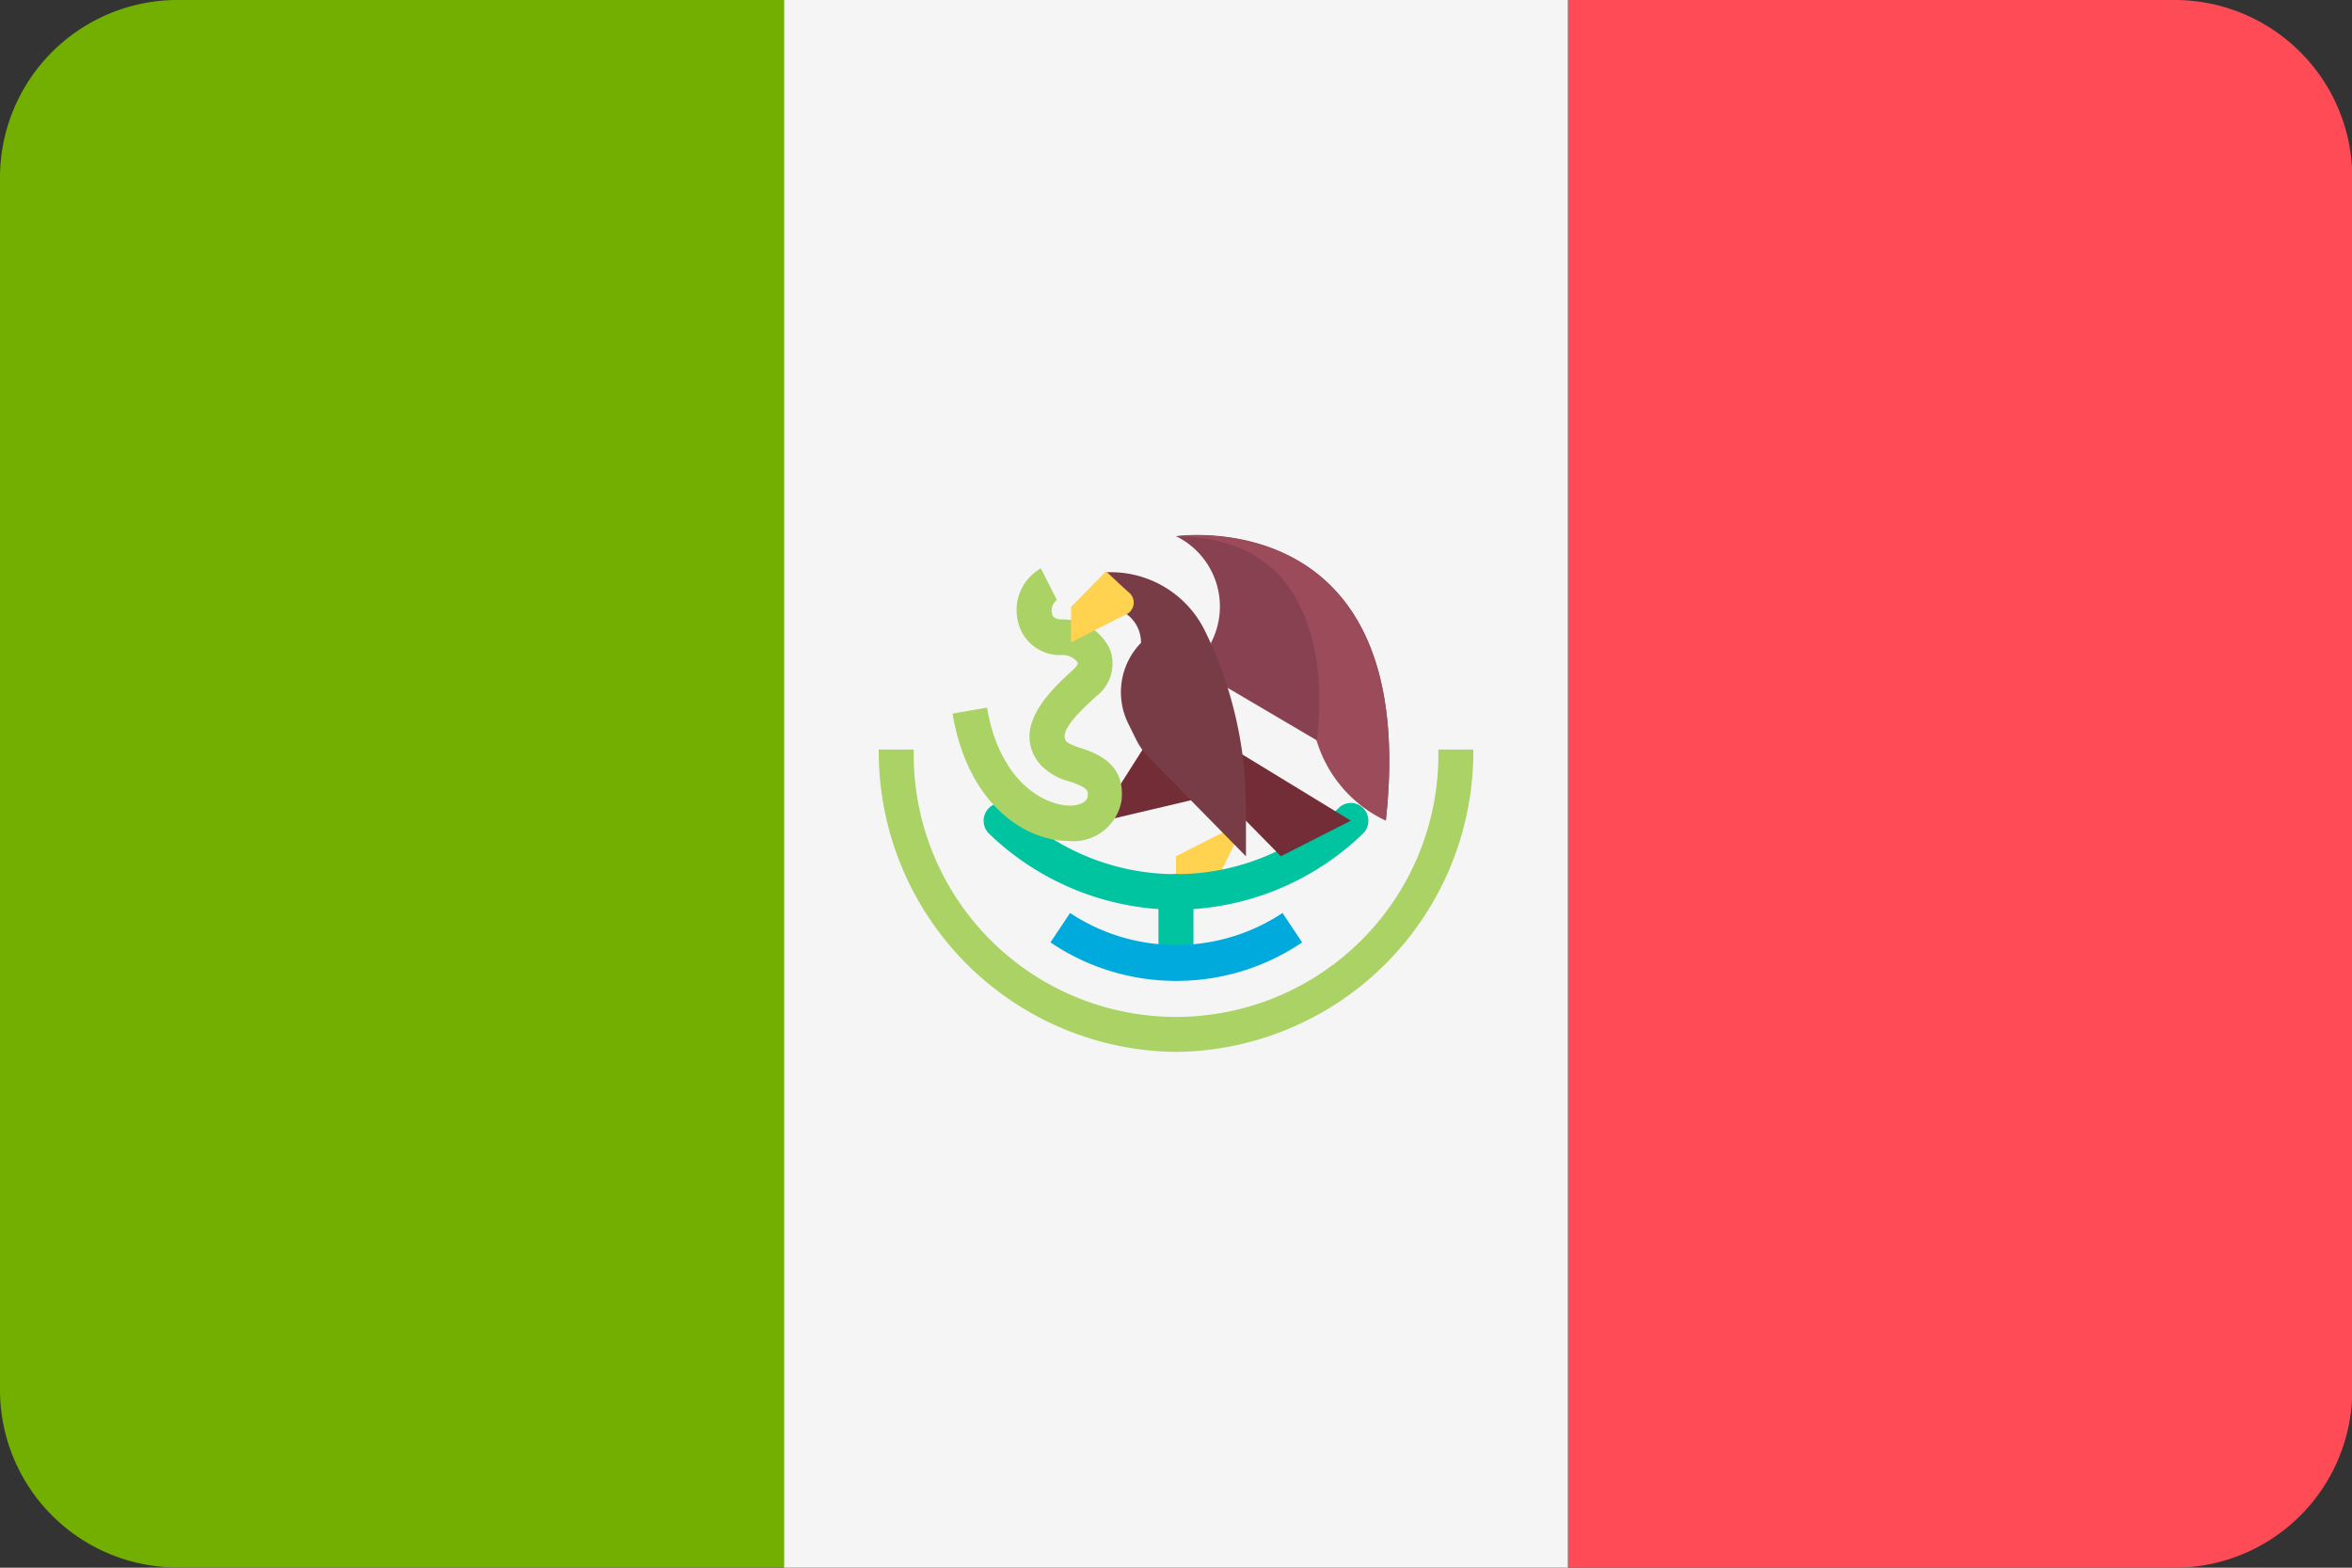 <svg id="icon-flag-mx" xmlns="http://www.w3.org/2000/svg" viewBox="0 0 24 16"><rect x="0" y="0" width="24" height="16" fill="#333333" stroke="none"/><defs><style>.cls-4{fill:#ffd250}.cls-5{fill:#00c3a0}.cls-7{fill:#732d37}.cls-8{fill:#aad264}</style></defs><path id="Path_1074" data-name="Path 1074" d="M1.8 88.273A1.813 1.813 0 000 90.1v12.342a1.813 1.813 0 001.8 1.829H8v-16z" transform="translate(0 -88.273)" fill="#73af00"/><path id="Rectangle_64" data-name="Rectangle 64" transform="translate(8)" fill="#f5f5f5" d="M0 0h8v16H0z"/><path id="Path_1075" data-name="Path 1075" d="M347.536 88.273h-6.2v16h6.2a1.813 1.813 0 001.8-1.829V90.1a1.813 1.813 0 00-1.8-1.827z" transform="translate(-325.333 -88.273)" fill="#ff4b55"/><path id="Path_1076" data-name="Path 1076" class="cls-4" d="M256.714 263.893l-.714.363v.363h.357z" transform="translate(-244 -255.517)"/><g id="Group_325" data-name="Group 325" transform="translate(10.037 8.195)"><path id="Path_1077" data-name="Path 1077" class="cls-5" d="M252.371 276.4a.18.18 0 01-.178-.182v-.726a.178.178 0 11.357 0v.726a.18.18 0 01-.179.182z" transform="translate(-250.409 -274.587)"/><path id="Path_1078" data-name="Path 1078" class="cls-5" d="M216.094 261.18a2.771 2.771 0 01-1.906-.775.184.184 0 01-.009-.257.177.177 0 01.252-.009 2.379 2.379 0 003.326 0 .176.176 0 01.252.009.184.184 0 01-.009.257 2.771 2.771 0 01-1.906.775z" transform="translate(-214.131 -260.09)"/></g><path id="Path_1079" data-name="Path 1079" d="M229.945 284.257a2.281 2.281 0 01-1.281-.393l.2-.3a1.962 1.962 0 002.168 0l.2.3a2.28 2.28 0 01-1.287.393z" transform="translate(-217.945 -274.246)" fill="#00aadc"/><path id="Path_1080" data-name="Path 1080" class="cls-7" d="M240.6 246.764l-.394.62-.067.2 1.026-.242z" transform="translate(-228.883 -239.205)"/><path id="Path_1081" data-name="Path 1081" class="cls-8" d="M208.549 212.626c-.472 0-1.038-.4-1.188-1.3l.352-.061c.125.748.577 1 .849 1 .083 0 .17-.032.177-.091s.01-.089-.177-.153a.642.642 0 01-.3-.168c-.326-.379.116-.781.328-.973.037-.034.053-.063.049-.074a.19.19 0 00-.161-.078.437.437 0 01-.449-.34.488.488 0 01.233-.544l.164.323a.128.128 0 00-.05.135c0 .019.015.063.1.063a.531.531 0 01.494.312.42.42 0 01-.145.474c-.234.213-.375.373-.3.463a.5.5 0 00.143.063c.161.055.46.158.417.538a.5.5 0 01-.522.413z" transform="translate(-197.641 -204.043)"/><path id="Path_1082" data-name="Path 1082" d="M256.357 203.842a.8.8 0 00-.357-1.089s2.5-.363 2.141 2.9a2.8 2.8 0 01-.706-.817l-1.078-.635v-.363z" transform="translate(-244 -197.281)" fill="#874150"/><path id="Path_1083" data-name="Path 1083" class="cls-7" d="M256 241.055l1.784 1.089-.714.363-1.07-1.089z" transform="translate(-244 -233.768)"/><path id="Path_1084" data-name="Path 1084" d="M240.775 210.969a.36.36 0 01.357.363.721.721 0 00-.131.822l.081.164a.711.711 0 00.131.185l.99 1.008v-.5a4.085 4.085 0 00-.418-1.8 1.069 1.069 0 00-.958-.6h-.052v.363z" transform="translate(-229.489 -204.771)" fill="#783c46"/><path id="Path_1085" data-name="Path 1085" class="cls-4" d="M233.519 210.6l-.357.363v.363s.424-.219.568-.289a.133.133 0 00.024-.22c-.045-.038-.235-.217-.235-.217z" transform="translate(-222.233 -204.769)"/><path id="Path_1086" data-name="Path 1086" class="cls-8" d="M194.325 251.754a3.064 3.064 0 01-3.033-3.086h.357a2.677 2.677 0 105.353 0h.357a3.064 3.064 0 01-3.034 3.086z" transform="translate(-182.325 -241.018)"/><path id="Path_1088" data-name="Path 1088" d="M257.435 204.84a1.325 1.325 0 00.706.817c.357-3.268-2.141-2.9-2.141-2.9 1.784-.005 1.435 2.083 1.435 2.083z" transform="translate(-244 -197.281)" fill="#9b4b5a"/></svg>